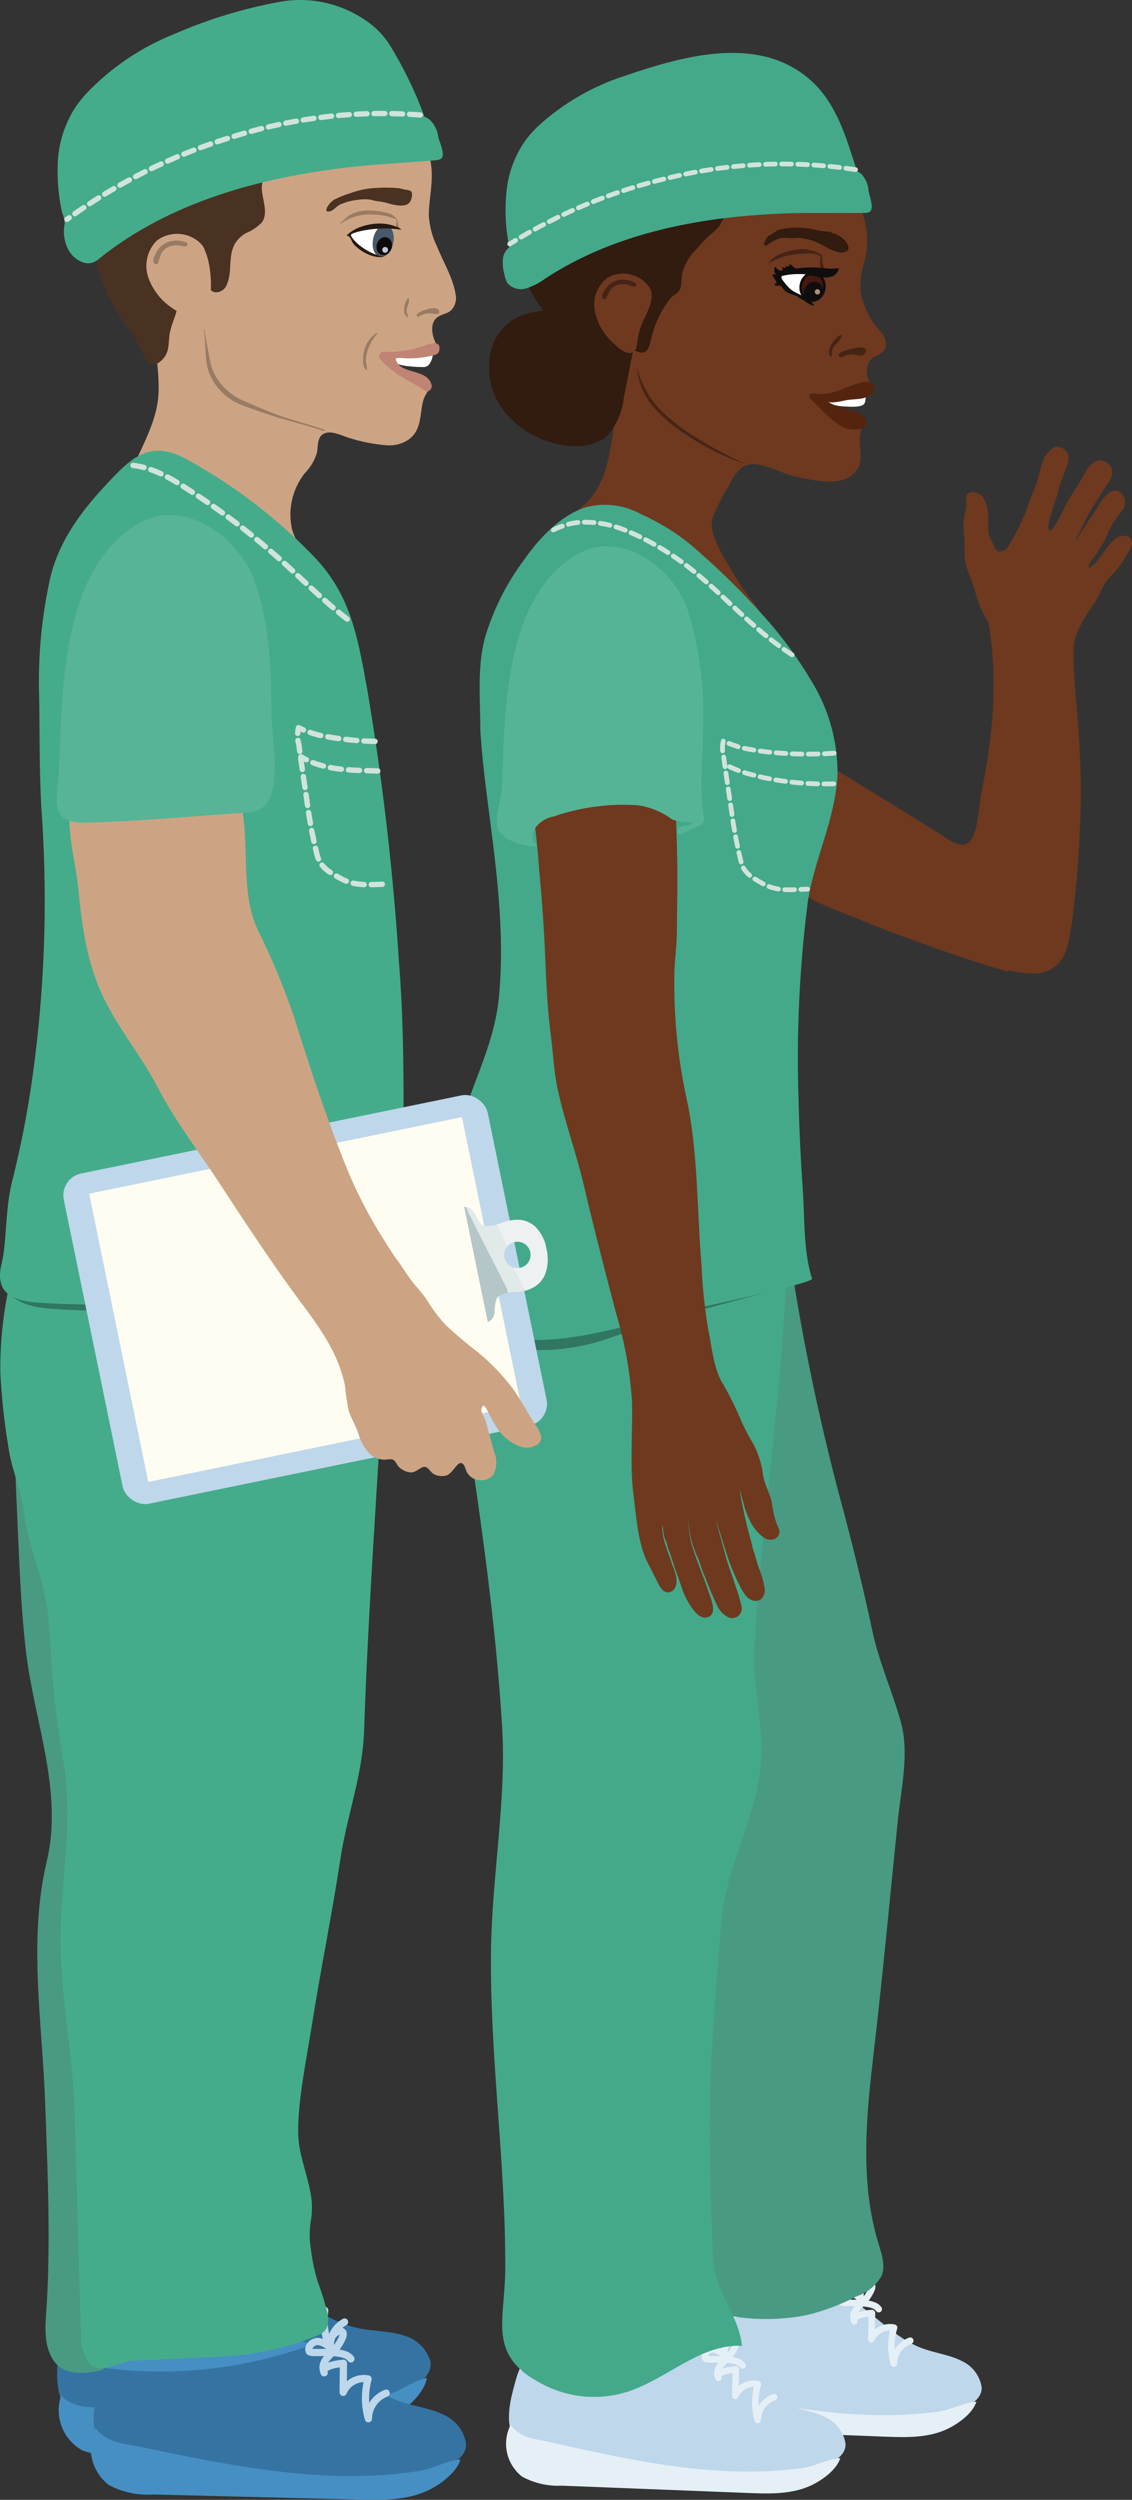 <?xml version="1.0" encoding="UTF-8"?><svg xmlns="http://www.w3.org/2000/svg" viewBox="0 0 128.65 283.94"><rect x="0" y="0" width="128.65" height="283.94" fill="#333333" stroke="none"/><g id="a"/><g id="b"><g id="c"><g id="d"><path id="e" d="M114.62,110.19c.73,.21,1.52,.31,2.22,.36,.7,.05,1.54,.02,2.08-.21,1.47-.62,2.14-1.7,2.46-3.11,.43-1.91,.63-3.78,.82-5.67,.37-3.72,.59-7.41,.63-11.15,.03-3.14-.16-6.26-.41-9.4-.21-2.64-.51-5.22-.37-7.84,0-.13,.04-.24,.06-.36s.05-.22,.09-.33,.06-.21,.1-.32,.08-.22,.12-.32c.04-.11,.09-.21,.13-.31,.05-.1,.09-.2,.14-.3s.1-.19,.15-.29c.06-.1,.11-.2,.17-.3,.06-.1,.12-.21,.18-.32,.06-.1,.13-.22,.19-.32,.06-.1,.14-.22,.2-.32,.06-.1,.14-.22,.19-.3,.05-.07,.06-.09,.09-.14s.06-.08,.09-.12,.06-.08,.09-.12c.03-.04,.06-.08,.08-.12,.03-.04,.05-.08,.08-.12s.05-.08,.08-.12c.03-.04,.05-.08,.08-.12,.03-.04,.05-.08,.08-.12l.08-.13s.05-.08,.08-.13,.05-.08,.07-.13c.02-.04,.05-.09,.07-.13s.05-.09,.07-.13,.05-.08,.07-.13c.02-.04,.05-.09,.07-.13s.05-.09,.07-.13,.04-.09,.06-.14c.02-.05,.04-.09,.06-.14,.02-.05,.04-.09,.06-.14,.02-.05,.05-.09,.07-.14s.05-.09,.07-.13c.02-.04,.05-.09,.07-.13,.02-.04,.05-.09,.08-.13,.03-.04,.05-.09,.08-.13,.03-.04,.06-.08,.08-.12,.03-.04,.06-.08,.09-.12,.03-.04,.06-.08,.09-.12,.03-.04,.06-.08,.1-.12,.03-.04,.06-.08,.1-.12,.03-.04,.06-.07,.1-.11s.07-.07,.1-.11c.04-.04,.08-.08,.12-.12,.04-.04,.09-.09,.13-.14,.04-.05,.09-.1,.14-.15,.05-.05,.1-.11,.14-.16,.05-.05,.09-.1,.13-.16,.04-.05,.09-.11,.13-.16,.04-.05,.09-.11,.13-.17,.04-.06,.09-.11,.13-.17,.04-.06,.08-.11,.12-.17,.04-.06,.08-.12,.12-.18,.04-.06,.08-.12,.12-.18,.04-.06,.08-.12,.12-.18s.07-.12,.11-.18c.04-.06,.07-.12,.11-.18,.04-.06,.08-.13,.11-.19,.04-.06,.08-.13,.11-.19,.03-.06,.06-.11,.09-.16,.02-.05,.04-.08,.06-.12,.02-.04,.03-.06,.05-.09,.02-.03,.03-.05,.05-.08,.02-.03,.03-.06,.04-.09s.03-.06,.04-.09l.04-.09s.02-.06,.03-.09c0-.03,.01-.07,.02-.1,0-.03,0-.06,.01-.1s0-.06,0-.09c0-.03,0-.06,0-.1,0-.03-.01-.07-.03-.11-.01-.03-.02-.07-.04-.1-.01-.03-.02-.06-.05-.09-.02-.03-.03-.06-.07-.1-.03-.04-.05-.08-.1-.12-.05-.04-.07-.12-.16-.14-.89-.26-1.41,.18-1.97,.79s-1.05,1.41-1.55,2.05c-.12,.16-.32,.35-.42,.42-.1,.08-.44,.41-.51,.22s.22-.59,.41-.84c.39-.5,.93-1.36,1.24-1.89,.38-.66,.62-1.39,.99-2.06,.35-.63,.85-1.15,1.26-1.74,.02-.03,.04-.06,.05-.08,.02-.03,.03-.05,.04-.07,.01-.02,.02-.04,.03-.06,0-.02,.02-.04,.03-.06,0-.02,.01-.05,.02-.07,0-.02,.01-.05,.02-.07,0-.02,.01-.05,.02-.07,0-.02,0-.05,.01-.07,0-.03,0-.05,0-.08,0-.03,0-.05,0-.08,0-.03,0-.05,0-.07,0-.03,0-.05,0-.08,0-.03,0-.06-.01-.09s0-.06-.01-.08c0-.03,0-.04-.01-.07,0-.03,0-.05-.02-.09s-.02-.08-.05-.14-.06-.14-.11-.21c-.05-.07-.11-.17-.17-.24s-.13-.16-.21-.21-.16-.1-.25-.13c-.08-.03-.16-.04-.24-.04-.08,0-.15,0-.22,.02-.07,.02-.13,.04-.2,.07-.07,.03-.13,.07-.2,.11-.07,.04-.13,.09-.2,.15s-.13,.12-.19,.17-.13,.12-.19,.18c-.06,.06-.12,.12-.17,.18s-.1,.13-.15,.19-.1,.13-.14,.2c-.04,.06-.08,.13-.12,.19-.04,.06-.07,.12-.1,.17-.03,.05-.05,.09-.08,.13-.02,.04-.04,.07-.06,.11-.02,.04-.04,.06-.06,.1s-.04,.07-.06,.11-.05,.08-.07,.11-.04,.07-.07,.1c-.02,.03-.04,.07-.06,.1-.02,.03-.04,.07-.06,.1-.02,.03-.04,.07-.06,.1-.02,.03-.04,.07-.07,.1-.02,.03-.05,.06-.07,.1s-.04,.07-.07,.1-.05,.07-.07,.1c-.02,.03-.05,.07-.07,.1-.02,.03-.05,.07-.07,.1-.02,.03-.04,.06-.06,.08-.02,.02-.03,.04-.05,.06s-.02,.03-.03,.05c-.01,.02-.02,.03-.03,.04s-.02,.03-.03,.05-.02,.03-.03,.05l-.03,.05-.03,.05-.03,.05s-.02,.03-.03,.05-.02,.03-.03,.05c-.01,.02-.02,.03-.03,.05-.01,.02-.02,.03-.04,.05-.01,.02-.02,.03-.03,.05s-.02,.03-.03,.05c-.01,.02-.02,.03-.03,.05-.01,.02-.03,.04-.04,.06-.02,.03-.04,.05-.06,.09-.02,.03-.05,.07-.07,.1-.02,.03-.05,.07-.07,.11-.02,.03-.04,.07-.06,.1-.02,.03-.03,.05-.05,.08-.02,.03-.03,.05-.05,.07-.02,.02-.03,.04-.05,.07-.02,.02-.03,.04-.04,.07-.02,.02-.03,.05-.05,.07-.02,.02-.03,.05-.05,.07-.02,.02-.03,.04-.05,.07l-.05,.07s-.03,.04-.04,.07c-.01,.02-.03,.05-.05,.07-.01,.02-.03,.04-.04,.07-.01,.02-.03,.04-.04,.06l-.04,.07s-.03,.05-.05,.07c-.02,.02-.03,.04-.05,.07s-.03,.04-.04,.07c-.02,.03-.06,.13-.09,.15s0-.03,0-.04c0,0,0-.04,0-.05,0-.01,0-.03,.01-.05l.02-.04s.01-.03,.02-.05c0-.02,.01-.03,.02-.04,.38-.68,.74-1.38,1.06-2.09,.53-1.15,1.3-2.2,1.97-3.27,.04-.06,.07-.12,.11-.18,.04-.06,.07-.12,.11-.17,.03-.06,.07-.12,.1-.17,.03-.05,.07-.11,.1-.15s.06-.09,.09-.13c.03-.04,.05-.08,.08-.12s.05-.07,.08-.11c.03-.04,.05-.08,.08-.12,.02-.04,.05-.09,.08-.13,.03-.04,.05-.09,.07-.13s.04-.09,.06-.14c.02-.05,.04-.09,.06-.14,.02-.05,.03-.1,.04-.15,.01-.05,.02-.1,.02-.15s0-.1,0-.15c0-.05,0-.1,0-.15-.07-.63-.56-1.15-1.21-1.25-.8-.12-1.52,.73-1.82,1.32-.39,.76-.85,1.48-1.32,2.19-.58,.87-1.08,1.84-1.53,2.79-.22,.47-.54,.89-.8,1.35-.07,.12-.14,.24-.28,.28-.64,.15-.07-1.48-.01-1.71,.19-.71,.42-1.41,.66-2.1,.02-.05,.03-.1,.05-.15,.02-.05,.03-.1,.05-.15s.03-.09,.04-.14c.01-.04,.02-.09,.03-.13,0-.04,.02-.08,.03-.12,.01-.04,.02-.08,.03-.12s.02-.08,.03-.12,.02-.08,.03-.12c.23-.85,.62-1.64,.9-2.46,.03-.07,.05-.15,.07-.23,.02-.08,.04-.15,.06-.23,.02-.08,.03-.15,.03-.22,0-.07,0-.15,0-.22,0-.08-.01-.15-.03-.22-.02-.08-.03-.15-.06-.23-.03-.08-.07-.15-.12-.22-.05-.07-.12-.14-.18-.2-.06-.06-.14-.12-.21-.16-.06-.05-.13-.09-.19-.11-.06-.03-.1-.04-.15-.06-.05-.02-.07-.02-.11-.03-.04-.01-.07-.01-.1-.02-.04,0-.08,0-.11,0s-.08,0-.11,0c-.04,0-.07,0-.1,.02-.03,0-.06,.02-.09,.03s-.06,.03-.1,.04c-.03,.01-.06,.03-.09,.04-.03,.01-.06,.03-.08,.05-.03,.02-.05,.04-.08,.06-.03,.02-.06,.05-.08,.07-.03,.02-.05,.04-.08,.06-.02,.02-.04,.03-.07,.06s-.04,.04-.07,.07c-.03,.03-.06,.07-.1,.11-.04,.05-.09,.11-.13,.17-.04,.06-.1,.14-.15,.21s-.1,.16-.14,.24c-.04,.08-.08,.16-.12,.24s-.07,.16-.1,.25-.06,.17-.09,.26c-.03,.09-.06,.18-.09,.27s-.05,.18-.08,.27-.05,.18-.07,.27c-.02,.09-.04,.18-.07,.27-.02,.09-.05,.18-.07,.27-.02,.09-.05,.18-.07,.27-.02,.09-.05,.18-.07,.26s-.04,.17-.07,.26-.05,.17-.08,.26c-.03,.09-.06,.18-.11,.28-.04,.1-.09,.2-.14,.3-.47,1-.73,2.09-1.18,3.09s-.96,2.01-1.52,2.97c-.13,.22-.26,.44-.46,.6-.2,.16-.49,.28-.76,.28-.29,0-.37-.19-.5-.45l-.53-1.1c-.21-.43-.21-.74-.23-1.17,0-.09,0-.18,0-.26,0-.09,0-.17,0-.25,0-.08,0-.16,0-.23,0-.07,0-.15,0-.21s0-.12,0-.18c0-.06,0-.1,0-.15s0-.09,0-.14c0-.05,0-.1,0-.16s0-.11-.01-.16c0-.05-.01-.1-.02-.15,0-.05-.01-.1-.02-.15,0-.05-.02-.1-.03-.16-.01-.05-.03-.11-.04-.16-.01-.05-.03-.1-.04-.16-.02-.05-.03-.1-.05-.15-.02-.05-.04-.1-.06-.15-.02-.05-.04-.1-.06-.15s-.05-.11-.07-.16c-.02-.05-.05-.1-.08-.15-.03-.05-.05-.09-.08-.13-.03-.04-.05-.07-.08-.11-.03-.03-.06-.06-.09-.09-.03-.03-.06-.05-.09-.08-.03-.03-.06-.05-.1-.07-.03-.02-.07-.05-.1-.07-.03-.02-.07-.04-.1-.05s-.07-.03-.1-.05-.07-.03-.11-.04c-.04-.01-.07-.02-.11-.03-.04,0-.07-.02-.11-.02s-.07,0-.11,0c-.04,0-.07,0-.11,0s-.07,0-.11,0-.07,0-.1,.02c-.03,0-.07,.02-.1,.03s-.07,.03-.1,.04c-.03,.02-.06,.04-.09,.06s-.06,.05-.08,.08-.05,.06-.06,.1c-.02,.03-.03,.07-.05,.11s-.02,.08-.03,.11c0,.04-.01,.08-.02,.12,0,.04,0,.08,0,.12,0,.04,0,.08,0,.12,0,.04,0,.08,0,.13s0,.09,.01,.13c0,.04,0,.09,.01,.13,0,.04,0,.09,0,.13s0,.08,0,.13,0,.08,0,.12c0,.04,0,.08,0,.12,0,.05-.01,.09-.03,.14s-.03,.11-.04,.16c-.01,.06-.03,.12-.05,.18-.02,.06-.03,.12-.05,.19-.01,.06-.03,.12-.04,.18-.01,.06-.02,.12-.03,.18-.01,.06-.02,.13-.03,.19,0,.06-.02,.13-.02,.19s-.01,.13-.02,.19c0,.06,0,.13,0,.19s0,.13,0,.2,0,.13,0,.2c0,.07,0,.13,0,.19,0,.07,0,.13,0,.2,0,.07,.01,.14,.02,.2s.01,.14,.02,.2c0,.06,.01,.13,.02,.18,0,.06,.01,.11,.02,.16,0,.05,0,.1,.01,.15s0,.1,.01,.14c0,.05,0,.1,.01,.15,0,.05,0,.1,.01,.15s0,.1,0,.15c0,.05,0,.1,0,.15,0,.05,0,.1,0,.15,0,.05,0,.1,0,.15,0,.05,0,.1,0,.14,0,.05,0,.1,0,.15,0,.05,0,.1,0,.15s0,.1,0,.15c0,.05,0,.09,0,.14,0,.05,0,.09,0,.15,0,.06,0,.11,0,.18s.01,.14,.02,.22c0,.07,.02,.16,.04,.24,.02,.08,.03,.17,.05,.25,.02,.08,.04,.16,.06,.24,.02,.08,.04,.15,.07,.23,.02,.08,.05,.15,.08,.23s.05,.15,.08,.23c.03,.08,.06,.15,.09,.23,.03,.08,.06,.15,.09,.23s.06,.15,.09,.23,.06,.15,.09,.23c.03,.08,.06,.15,.09,.23s.06,.15,.09,.23c.03,.08,.06,.16,.08,.24s.05,.16,.08,.24c.02,.08,.04,.15,.06,.23,.02,.07,.04,.14,.05,.21,.02,.07,.03,.13,.05,.19,.02,.06,.03,.12,.05,.19,.02,.06,.04,.13,.06,.19,.02,.06,.04,.13,.06,.19,.02,.06,.04,.13,.06,.19,.02,.06,.04,.13,.07,.19,.02,.06,.05,.13,.07,.19,.02,.06,.05,.13,.08,.19,.03,.06,.05,.13,.08,.19s.05,.12,.08,.19c.03,.06,.06,.12,.09,.19,.03,.06,.06,.12,.09,.18,.03,.06,.06,.12,.09,.19,.03,.06,.06,.12,.1,.18,.03,.06,.07,.12,.1,.18,.03,.06,.07,.12,.1,.18,.03,.06,.07,.12,.1,.18,.03,.06,.07,.12,.09,.18s.08,.12,.09,.18c1.13,6.7,.48,12.89-.8,19.31-.34,1.7-.3,3.5-.99,4.98-.9,1.94-2.84,.22-4.05-.53-5.09-3.16-9.98-6.17-15.04-9.24-.97-.59-1.95-1.16-3.05-1.45-1.1-.29-2.28-.31-3.19,.28-.91,.59-1.39,1.5-1.45,2.54-.22,3.53-.34,6.57,1.6,9.9,1.29,2.22,3.41,3.58,5.71,4.95s4.9,2.22,7.46,3.29,5.59,2.13,8.23,3.07c2.65,.94,5.2,1.77,7.85,2.53Z" fill="#6e391f"/></g><path id="f" d="M95.78,54.51c-1.78,.51-4.27-.14-5.71-.47-1.69-.39-4.29-2.16-5.89-.83-.58,.56-1.04,1.24-1.35,1.99-.75,1.16-1.37,2.39-1.86,3.68-.37,1.46,.66,3.27,1.35,4.51,.61,1.1,1.26,2.18,1.95,3.23,.7,1.06,1.57,1.97,2.2,3.06,.35,.61,2.17,2.9,.96,3.43-.49,.29-1.05,.41-1.61,.35-.84-.33-1.63-.76-2.37-1.27-1.75-.85-3.53-1.65-5.32-2.42-3.08-1.33-6.19-2.63-9.32-3.84-.95-.26-1.86-.62-2.72-1.08-1.5-1-2.65-2.23-4.33-2.95-.11-.75,.51-1.39,1.1-1.86,1.2-.96,2.53-1.77,3.65-2.81,2.03-1.88,2.57-4.54,3.03-7.16,.87-5.02-1.1-12.33-4.06-16.48-1.99-2.79-4.63-5.3-5.99-8.49-1.04-2.44-.31-3.92,.64-6.27,.95-2.37,2.17-4.77,4.25-6.26,2.21-1.58,5.06-1.91,7.77-2.03,3.3-.23,6.62,0,9.86,.66,7.15,1.63,18.39,9.69,16.29,18.3-.39,1.16-.56,2.37-.51,3.59,.22,1.22,.68,2.38,1.35,3.41,.54,.86,1.69,1.64,1.52,2.76-.17,1.1-1.12,.99-1.73,1.6-.47,.67-.55,1.54-.22,2.29,.23,.9,.5,1.48-.63,1.52-1.18,.08-2.36,.28-3.51,.58-.33,.08-.73,.24-.76,.58s.32,.56,.63,.69c.75,.34,1.52,.63,2.31,.87,.41,.12,1.41-.1,1.42,.61-.02,.2-.09,.4-.2,.57-.53,1.14-.08,2.46-.17,3.66-.15,1.1-.94,2-2.02,2.28Z" fill="#6e391f"/><path id="g" d="M72.38,41.69c.12,1.68,.79,3.28,1.9,4.55,1.11,1.26,2.4,2.34,3.83,3.21,2.09,1.41,4.37,2.52,6.76,3.31-2.1-.92-4.12-2.01-6.05-3.25-1.47-.89-2.81-1.97-4.01-3.2-1.18-1.32-2.01-2.9-2.43-4.62Z" fill="#462415"/><path id="h" d="M98.16,39.85c-.06,.18-.24,.3-.43,.29-.19-.01-.37-.05-.55-.11-.55-.08-1.11,.02-1.59,.3,.24-.3,2.65-.85,2.57-.48Z" fill="#462415" stroke="#462415" stroke-linecap="round" stroke-linejoin="round" stroke-width=".53"/><path id="i" d="M94.22,39.74c-.06,.23-.01,.48,.12,.68,.03,.05,.06,.11,.13,.06,.06-.05,.08-.13,.07-.2-.06-.5,.16-1,.58-1.29,.18-.19,.34-.41,.47-.65,.06-.08,.09-.18,.06-.28-.04-.09-.11-.03-.18,0-.6,.38-1.04,.98-1.24,1.66Z" fill="#462415"/><path id="j" d="M77.53,31.05c.23-.89,.67-1.71,1.28-2.4,.54-.51,.99-1.11,1.5-1.64,.52-.41,1.01-.85,1.46-1.34,.17-.36,.36-.7,.58-1.03,.19-.22,.43-.3,.58-.55,.22-.36,.15-.61,.55-.86,.26-.14,.54-.24,.82-.3,.42-.12,3.96-1.45,2.83-2.09-4.31-2.46-9.43-.69-13.94,0-3.13,.33-6.19,1.1-9.11,2.28-1.76,.81-3.33,1.97-4.63,3.41-1.25,1.37-.71,2.7-.08,4.34,.98,2.77,2.69,5.24,4.94,7.14,1.05,.92,2.41,1.39,3.8,1.31,.85-.1,1.71-.91,2.55-.84,1.25,.1,.69,1.03,1.74,1.45,1.25,.49,1.37-.59,1.6-1.44,.38-1.67,1.12-3.23,2.17-4.58,.4-.48,.8-.45,1.1-1.06,.26-.52,.11-1.23,.26-1.78Z" fill="#321b0f"/><path id="k" d="M98.71,21.7c-.03-.72-.32-1.41-.82-1.93-.16-.15-.35-.27-.55-.36-.02-.14-.05-.28-.09-.42-1.07-3.36-2.16-7.01-4.75-9.53-5.85-5.66-14.66-3.18-21.45-.86-3.63,1.16-6.97,3.08-9.8,5.64-.49,.46-.95,.95-1.36,1.47-1.34,1.8-2.15,3.94-2.34,6.18-.2,2.06-.09,4.14,.33,6.17-.1,.1-.19,.2-.28,.31-.22,.26-.37,.57-.43,.9-.08,.64-.02,1.29,.16,1.91,.05,.35,.17,.69,.35,.99,.53,.6,1.38,.83,2.15,.58,.77-.25,1.49-.63,2.14-1.11,8.17-5.36,18.23-7.13,27.92-7.42,1.61-.05,5.76-.02,6.12-.02l2.2-.02c.2,.01,.41-.02,.59-.1,.63-.32-.03-1.89-.09-2.39Z" fill="#43a98a"/><path id="l" d="M97.23,19.27c-1.64-.26-3.46-.45-5.12-.55-1.76-.1-3.53-.12-5.29-.05-3.56,.15-7.1,.64-10.56,1.47-6.49,1.49-12.68,4.04-18.33,7.57" fill="none" stroke="#d1e3da" stroke-dasharray="0 0 1.11 .72" stroke-linecap="round" stroke-linejoin="round" stroke-width=".54"/><path id="m" d="M60.55,35.48c-2.42,.38-4.34,2.23-4.82,4.63-.49,2.38,.13,4.85,1.67,6.73,1.55,1.85,3.68,3.12,6.04,3.61,1.97,.45,4.27,.33,5.7-1.09,1-1.22,1.61-2.7,1.77-4.27l.99-5.02c.08-.29,.1-.58,.06-.88-.16-.5-.49-.94-.92-1.23-1.29-1.09-2.85-3.15-4.64-3.04-1.96,.02-3.92,.21-5.86,.56Z" fill="#321b0f"/><path id="n" d="M72.41,39.02c0,.18-.05,.36-.12,.53-.6,1.29-2.04-.03-2.71-.69-1.04-.96-1.74-2.24-2-3.63-.24-1.42,.34-2.85,1.5-3.71,1.69-.93,3.81-.37,4.82,1.28,.47,.97-.17,2.28-.56,3.17-.51,.95-.83,1.99-.93,3.06Z" fill="#6e391f"/><path id="o" d="M71.4,31.87c.18,.04,.83,.24,.87,.41,.02,.1-.02,.2-.12,.24-.15,.07-.51-.11-.65-.17-.44-.16-.93-.16-1.38,0-.78,.28-.93,.81-1.25,1.47-.05,.11-.18,.16-.28,.11-.43-.26,.2-1.06,.4-1.3,.36-.42,.86-.71,1.41-.8,.33-.05,.67-.04,1,.03Z" fill="#462415" stroke="#462415" stroke-miterlimit="10" stroke-width=".07"/><path id="p" d="M97.23,44.42c.3-.06,.85-.22,1.13-.02,.38,.28,.03,.57,0,.93,0,.17-.04,.34-.11,.49-.27,.47-1.55,.38-2.01,.36-.67-.02-1.33-.12-1.97-.31-.77-.24-.92-.63,.03-.83l2.93-.63Z" fill="#fff"/><path id="q" d="M98.24,43.38c.74-.05,1.61,.48,.91,1.27s-1.93,.64-2.89,.79c-.47,.07-1.85,.48-2.26,.12,.41,.28,.86,.49,1.35,.62,.97,.39,2.61,.48,3.03,1.46,.55,1.27-1.57,1.29-2.27,.99-1.59-.68-2.48-1.88-3.65-3-.17-.16-.65-.49-.49-.78s1.01-.08,1.28-.09c.73-.03,1.45-.17,2.15-.41,.86-.37,1.75-.69,2.65-.96,.06-.01,.12-.02,.18-.02Z" fill="#55240e"/><path id="r" d="M89.11,30.87c.86-.09,1.72-.06,2.57,.09,.5-.01,.95,.27,1.17,.71,.18,.51-.21,1.11-.4,1.56-.5,1.17-1.9,.6-2.77-.03-.51-.38-1.65-2.04-.58-2.33Z" fill="#fff"/><ellipse id="s" cx="92.34" cy="32.59" rx="1.56" ry="1.34" transform="translate(45.74 118.71) rotate(-81.02)" fill="#451810" stroke="#100d0e" stroke-miterlimit="10" stroke-width=".3"/><ellipse id="t" cx="92.43" cy="33.11" rx="1.17" ry="1.01" transform="translate(9.93 86.34) rotate(-52.53)" fill="#100d0e"/><circle id="u" cx="92.9" cy="33.15" r=".3" fill="#af8f76"/><path id="v" d="M89.68,32.98c-.37-.38-.66-.83-.86-1.31-.19-.55,.27-.77,.69-.82s.95-.13,1.39-.23c-.27-.03-.52-.14-.74-.31-.14-.14-.3-.33-.44-.26s.03,.17-.05,.22-.25-.03-.33-.09c0,.46-.38,.16-.51,.14-.04,0,.09,.11,.1,.18,.07,.51-.54,.14-.64,0s-.23-.29-.29,0c-.03,.26,.04,.52,.19,.73-.04-.08-.43-.08-.42,0s.3,.49,.38,.64,.22,.37-.07,.33c-.03,0-.04,.15,0,.18,.11,.14,.24,.07,.4,.06,.45,0,.89,.2,1.2,.53Z" fill="#100d0e"/><path id="w" d="M93.46,29c-.2-.15-.42-.27-.65-.36-.81-.34-1.7-.43-2.56-.25-.57,.09-1.13,.26-1.66,.49-.53,.24-.99,.61-1.33,1.08,.42-.25,.86-.46,1.32-.63,.47-.2,.97-.33,1.48-.39,.52-.09,1.04-.13,1.56-.13,.5-.06,1.02,0,1.49,.19,.16,.09,.16,.12,.13,.28-.05,.29-.06,.58-.03,.87,0,.14,.03,.28,.07,.41,.05,.13,.26,.37,.43,.26s-.02-.34-.07-.45c-.18-.43-.25-.89-.19-1.35Z" fill="#462415"/><path id="x" d="M94.64,31.37c-.4,.14-.82,.18-1.24,.12-.76-.05-1.55-.34-2.33-.36-.45-.01-.91,0-1.36,.06-.23,.03-.46,.07-.69,.12-.19,.04-.27,.1-.19,.31,.04,.11,.1,.2,.18,.29,.25,.34,.53,.66,.84,.95,.32,.23,.66,.43,1.02,.58,.34,.19,.71,.35,1.04,.57,.26,.2,.48,.45,.64,.73-.4-.09-.78-.28-1.09-.56-.55-.33-1.12-.62-1.72-.84-.18-.07-.35-.17-.5-.28-.23-.23-.42-.49-.57-.78-.19-.3-.31-.65-.33-1-.01-.32,.1-.34,.39-.41s.56-.14,.84-.2c1.13-.25,2.28-.35,3.44-.27,.46,.04,.93,.11,1.39,.12,.31,0,.62-.04,.93-.04-.07,.39-.32,.72-.68,.89Z" fill="#100d0e"/><path id="y" d="M109.52,268.28c-1.47-.82-3.21-.98-4.78-1.58-4.19-1.58-6.97-6.12-11.38-6.88-4.27-.73-8.65,2.39-12.8,1.16-1.18-.35-2.34-1.05-3.55-.82-1.76,.33-2.55,2.37-3.02,4.1-.51,1.9-1.11,4.24-.22,6.12,.78,1.65,3.18,1.69,4.8,2.11,4.57,1.17,9.24,1.94,13.95,2.32,2.6,.21,5.31,.46,7.89,.51,1.95,.04,11.41-.92,11.15-4.19-.19-1.22-.95-2.27-2.03-2.85Z" fill="#bed7ea"/><path id="a`" d="M107.47,275.98c-2.16,.95-4.62,.87-6.98,.78l-21.17-.83c-1.57,.08-3.14-.28-4.52-1.04-1.78-1.4-2.33-3.86-1.3-5.88,1.18,1.56,2.74,1.57,4.64,2,9.38,2.11,19,4.23,28.52,2.9,1.45-.2,2.91-1.03,4.31-1.12-.44,1.38-2.19,2.61-3.49,3.18Z" fill="#e5eff6"/><path id="aa" d="M74.54,262.86c.34-1.23,1.29-2.2,2.51-2.56,1.21-.23,2.37,.47,3.55,.82,4.15,1.24,8.53-1.89,12.79-1.16,.85,.15,1.67,.43,2.43,.83-6.83,2.37-14.13,3.08-21.29,2.06Z" fill="#e5eff6"/><path id="ab" d="M103.45,265.86c-1.1,.4-1.84,1.44-1.87,2.61-.37-1.34-.36-2.76,.03-4.09-1.07-.22-2.14,.34-2.58,1.33l.07-2.99c-.27,.01-2.3,.18-2,.95-.48-1.23,.77-1.79,1.37-2.64,.22-.31,1.22-1.69,.21-1.62-.68,.22-1.05,.96-.83,1.64,.03,.09,.07,.18,.12,.26-.35-.44-.84-.75-1.39-.87-.56-.06-1.18,.49-.97,1.01,.14,.35,3.56-.28,4.26,.83" fill="none" stroke="#e5eff6" stroke-linecap="round" stroke-linejoin="round" stroke-width=".74"/><path id="ac" d="M87.05,127.57c3.23,4.97,2.03,10.28,2.81,15.78,1.49,9.66,3.52,19.23,6.11,28.66,1.14,4.36,2.22,8.73,3.15,13.14,.78,3.66,2.28,6.93,3.26,10.44,1,3.57,0,7.7-.36,11.34-.88,8.61-1.68,17.23-2.68,25.82-.85,7.28-1.69,14.92,.5,22.09,.36,1.19,.82,2.48,.36,3.64-.62,1.1-1.62,1.93-2.82,2.33-1.8,.94-3.7,1.66-5.67,2.14-6.48,1.33-18.1,.12-16.61-9.14,.6-3.72,1.78-6.24,1.88-10.18,.13-5.08-.25-10.16-.6-15.23-.31-4.31-1.25-9.02-1.46-13.09-.36-7.15,1.74-12.13-1.14-19.06-2.33-5.6-6.57-10.17-9.59-15.32-2.98-5.08-5.85-9.05-6.95-15.01-1.04-5.64-.95-11.43-.85-17.13,.1-5.64,.23-11.44,2.32-16.68,2.98-7.45,8.7-9.99,16.1-11.06,6.05-.87,9.32,2.02,12.25,6.53Z" fill="#499a83"/><path id="ad" d="M94.05,274.68c-1.47-.82-3.21-.98-4.78-1.58-4.18-1.58-6.97-6.12-11.38-6.87-4.27-.73-8.65,2.39-12.8,1.16-1.18-.35-2.34-1.05-3.55-.82-1.76,.33-2.55,2.37-3.02,4.1-.52,1.9-1.11,4.24-.22,6.12,.78,1.65,3.18,1.69,4.8,2.11,4.57,1.17,9.24,1.94,13.95,2.32,2.6,.21,5.31,.46,7.89,.51,1.95,.04,11.41-.92,11.15-4.19-.19-1.22-.95-2.27-2.03-2.85Z" fill="#bed7ea"/><path id="ae" d="M92,282.38c-2.16,.95-4.62,.87-6.98,.78l-21.17-.83c-1.57,.08-3.14-.28-4.52-1.03-1.78-1.4-2.33-3.86-1.3-5.88,1.18,1.56,2.74,1.57,4.64,2,9.38,2.11,19,4.23,28.52,2.9,1.45-.2,2.91-1.03,4.31-1.12-.44,1.39-2.2,2.61-3.49,3.18Z" fill="#e5eff6"/><path id="af" d="M59.07,269.26c.34-1.23,1.29-2.2,2.51-2.56,1.21-.23,2.37,.47,3.55,.82,4.15,1.24,8.53-1.89,12.79-1.16,.85,.15,1.67,.43,2.43,.83-6.83,2.37-14.13,3.08-21.29,2.06Z" fill="#e5eff6"/><path id="ag" d="M87.98,272.27c-1.1,.4-1.84,1.44-1.87,2.61-.37-1.34-.36-2.76,.03-4.09-1.07-.22-2.14,.34-2.58,1.33l.07-2.99c-.27,.01-2.3,.18-1.99,.95-.48-1.23,.77-1.79,1.37-2.64,.22-.31,1.22-1.69,.21-1.62-.68,.22-1.05,.96-.83,1.64,.03,.09,.07,.18,.12,.26-.35-.44-.84-.75-1.39-.87-.56-.06-1.18,.49-.97,1.01,.14,.35,3.56-.29,4.26,.83" fill="none" stroke="#e5eff6" stroke-linecap="round" stroke-linejoin="round" stroke-width=".74"/><path id="ah" d="M60.51,270.16c-4.93-3.13-3.12-6.86-3.09-12.41,.07-12.18-1.81-24.3-1.61-36.6,.14-8.29,1.76-16.84,1.25-25.11-.71-11.62-2.38-23.16-4.1-34.67-1.94-13.02-1.9-26.76,4.68-38.56,4.05-7.27,20.61-5.44,25.61-.32,7.45,7.64,6.33,21.46,5.57,31.1-.88,11.24-2.53,22.62-3.08,33.84-.22,4.42,1.21,8.74,.7,13.3-.71,6.29-3.97,11.39-4.48,17.66-.66,8.08-1.34,16.02-1.29,24.14,.03,4.56,.19,9.11,.35,13.66,.15,4.15,2.85,6.45,3.31,10.26-4.72-.26-8.51,3.76-13.01,5.21-3.03,.96-6.31,.74-9.19-.62-.56-.27-1.1-.57-1.63-.9Z" fill="#43a98a"/><path id="ai" d="M89.39,146.17c-6.72,1.84-13.41,3.47-20.02,5.77-3.59,1.3-7.45,1.71-11.24,1.18-1.82-.29-3.54-1.04-5-2.17-1.2-.84-2.11-2.03-2.62-3.4" fill="#307661"/><path id="aj" d="M72.73,58.34c.71,.31,1.4,.68,2.09,1.04,1.71,.94,3.29,2.08,4.72,3.4,2.55,2.23,4.95,4.62,7.21,7.14,2.08,2.31,3.93,4.82,5.51,7.5,1.94,3.17,2.96,6.81,2.92,10.53-.18,4.95-2.74,9.89-3.39,14.6-.95,7.48-1.29,15.02-1.03,22.56,.08,3.37,.25,6.74,.48,10.1,.22,3.25,.06,6.92,1.05,10.03,.15,.48-11.33,2.96-12.22,3.15-6.67,1.41-13.82,4.17-20.65,3.78-2.71-.15-8.06-1.39-8.96-4.46-.31-1.05,.14-2.17,.24-3.22,.14-1.51,.07-3.07,.11-4.59,.01-3.38,.34-6.75,.98-10.07,1.27-5.8,4.37-10.7,4.92-16.65,.73-7.84-.45-15.5-1.42-23.15-.3-2.35-.55-4.71-.7-7.07,0-3.5-.37-6.88,.47-10.34,.94-3.25,2.46-6.31,4.49-9.02,1.64-2.38,4.11-5.03,6.93-5.95,2.1-.59,4.34-.34,6.26,.69Z" fill="#43a98a"/><path id="ak" d="M94.8,85.55c-2.62,.18-5.25,.13-7.86-.17-.84-.11-1.67-.25-2.5-.41-.77-.2-1.52-.47-2.24-.81-.14,.61-.12,1.24,.05,1.84,.09,.72,.19,1.43,.3,2.15l.57,3.87c.25,1.92,.6,3.82,1.06,5.7,.07,.3,.18,.6,.31,.88,.35,.56,.85,1.02,1.44,1.32,.37,.24,.75,.45,1.14,.64,1.53,.71,3.07,.48,4.71,.43" fill="none" stroke="#d1e3da" stroke-dasharray="0 0 1.11 .72" stroke-linecap="round" stroke-linejoin="round" stroke-width=".54"/><path id="al" d="M94.75,89.03c-2.65,.08-5.31-.15-7.91-.69-.17-.04-.35-.09-.52-.13l-.49-.13c-1.18-.25-2.31-.66-3.37-1.23" fill="none" stroke="#d1e3da" stroke-dasharray="0 0 1.11 .72" stroke-linecap="round" stroke-linejoin="round" stroke-width=".54"/><path id="am" d="M90.02,74.38c-4-2.57-6.95-5.93-10.55-8.97-2.54-2.18-5.41-3.95-8.5-5.22-1.46-.59-3.03-.89-4.61-.88-.78,0-1.56,.14-2.3,.4-.44,.14-.86,.31-1.27,.53" fill="none" stroke="#d1e3da" stroke-dasharray="0 0 1.11 .72" stroke-linecap="round" stroke-linejoin="round" stroke-width=".54"/><path id="an" d="M94.17,26.35c-.23-.06-.46-.09-.7-.1-.39-.04-.78-.12-1.16-.24-.54-.08-1.08-.13-1.62-.15-.76-.02-1.52,.07-2.25,.28-.05,0-.1,.02-.14,.05-.3,.22-.61,.42-.94,.59-.31,.22-.38,.58-.54,.88-.03,.07,0,.16,.07,.19h0c.09,.05,.19,.09,.28,0,.4-.31,.83-.56,1.3-.74,.26-.09,.54-.12,.82-.1,.45,.05,.91,.06,1.37,0,.19-.02,.39,0,.57,.07,.53,.07,1.05,.21,1.54,.42,.42,.18,.82,.38,1.2,.62,.51,.28,1.05,.48,1.62,.59,.18-.02,.36-.06,.54-.12,.23-.09,.35-.34,.28-.58-.07-.28-.21-.53-.41-.73-.34-.37-.78-.63-1.27-.76-.2-.05-.33-.24-.56-.18Z" fill="#321b0f"/><path id="ao" d="M75.99,176.11c-.3-.83-.44-1.72-.42-2.6,.02-.24,.03-.55-.2-.66-.08,.78,.03,1.56,.31,2.29,.23,.68,.5,1.34,.71,2.03,.3,1,.69,1.95,1.01,2.93,.23,.76,.56,1.48,.98,2.15,.44,.68,1.26,1.88,2.23,1.36,.91-.49,.13-2.15-.1-2.86-.58-1.78-1.34-3.47-1.89-5.27-.29-1.11-.42-2.26-.38-3.41-.03,1.69,.34,3.37,1.08,4.89,.3,.73,.47,1.48,.82,2.18,.42,1.16,.9,2.29,1.44,3.39,.28,.52,.72,.95,1.26,1.2,.57,.2,1.2-.1,1.4-.68,.06-.17,.07-.35,.05-.52-.18-.84-.43-1.67-.73-2.48-.33-1.11-.79-2.17-1.08-3.28-.33-1.25-.69-2.49-1.03-3.73-.04-.14-.07-.28-.11-.41,.59,1.64,1.02,3.33,1.62,4.96,.36,.96,.78,1.9,1.26,2.81,.29,.54,.72,1.24,1.36,1.4,.84,.21,1.36-.46,1.34-1.23-.12-.89-.36-1.76-.72-2.58-.15-.48-.3-.96-.42-1.45-.16-.4-.28-.81-.35-1.23-.6-2.09-1.08-4.22-1.42-6.36,.13,.64,.36,1.25,.51,1.88,.15,.63,.38,1.23,.67,1.81,.35,.78,.88,1.45,1.56,1.97,.33,.24,.74,.33,1.14,.24,.4-.1,.69-.46,.7-.87-.02-.23-.1-.44-.22-.64-.34-.87-.55-1.78-.65-2.71-.25-1.07-.84-2.03-1-3.1-.15-1.22-.52-2.41-1.09-3.5-.57-.92-1.07-1.88-1.49-2.88-.63-1.49-1.36-2.93-2.19-4.32-.89-1.69-1.1-4.13-1.49-5.99-.39-2.34-.63-4.7-.73-7.07-.53-6.27-.37-12.87-1.7-18.99-1.02-4.68-1.48-9.46-1.39-14.25,.03-1.49,.26-2.96,.28-4.43l.06-4.98c.08-6.76-.65-13.59,.16-20.32,.7-4.7-.68-9.48-3.77-13.09-1.08-1.3-2.56-2.2-4.21-2.55-3.44-.36-6.7,1.59-8.03,4.78-1.84,4.49-2.85,10.08-1.76,14.89,.96,4.78,1.61,9.62,1.95,14.49,.3,3.18,.52,6.37,.65,9.57,.12,2.8,.24,5.71,.61,8.53,.28,2.1,.35,4.2,.8,6.31,.78,3.63,2.08,7.12,2.93,10.73,.72,3.04,1.46,6.06,2.24,9.08,.49,1.91,.99,3.81,1.49,5.71,.97,3.26,1.58,6.62,1.79,10.02,.08,3.51-.27,7.13,.17,10.56,.33,2.53,.49,5.6,1.7,7.85,.4,.74,.74,1.48,1.13,2.22,.11,.24,.26,.46,.43,.65,.18,.2,.43,.32,.69,.32,.3-.02,.58-.19,.73-.46,.15-.26,.22-.56,.22-.86-.06-.64-.24-1.27-.51-1.85-.45-1.52-1.2-2.84-1.12-4.48" fill="#6e391f"/><path id="ap" d="M76.29,93.01c-1.13-.83-2.45-1.36-3.84-1.55-3.21-.21-6.44,.22-9.48,1.26-.79,.14-1.51,.55-2.03,1.18-.46,.5-.56,1.23-.27,1.84,.18,0,.33,.14,.33,.32,0,.03,0,.05,0,.08-.57,0-1.13-.07-1.68-.22-1.11-.29-2.76-.95-2.83-2.23-.08-1.59,.51-3.12,.57-4.7,.11-3.24,.19-6.48,.56-9.7,.7-6.03,2.3-13.06,7.99-16.33,5.02-2.89,10.89,1.55,12.53,6.28,1.28,4.05,1.88,8.28,1.77,12.52,0,1.83-.08,3.66-.14,5.49-.12,1.79-.05,3.59,.19,5.36,.08,.27,.06,.55-.04,.81-.11,.18-.28,.31-.48,.36-.51,.21-1,.45-1.48,.72-.31,.14-1.06,.52-.96-.14,.09-.56,.99-.57,1.4-.68,.12-.02,.23-.06,.33-.11-.17-.24-1.05-.2-1.35-.25-.38-.04-.74-.14-1.09-.29Z" fill="#56b496"/><path id="aq" d="M46.3,50.02c-.69,.42-1.5,.62-2.31,.56-1.43-.11-2.84-.38-4.21-.81-.81-.22-2.05-.91-2.9-.55-.87,.37-.71,1.42-.86,2.21-.27,.89-.75,1.69-1.41,2.35-1.4,1.8-1.92,4.13-1.42,6.35,.47,1.63,1.69,2.92,2.67,4.31,.72,.94,1.19,2.04,1.37,3.21,.07,.74,.16,2.56-.81,2.8-.4,.04-.8-.06-1.13-.28-6.02-3.11-12.39-5.57-18.66-8.18-1.33-.55-1.53-1.92-1.52-3.2,0-1.23-.36-2.42-.31-3.65,.1-1.26,.46-2.48,1.03-3.61,1.02-2.2,2.11-4.49,2.19-6.97,.11-3.35-.76-6.88-1.22-10.19-.73-5.26-6.64-8.91-5.88-14.17,.96-6.89,5.55-12.74,12.02-15.3,3.14-1.26,6.02-.74,9.28,.02,2.83,.72,5.59,1.67,8.27,2.84,4.55,1.87,7.78,6.01,8.49,10.88,.3,2.02-.22,3.8-.25,5.77,.07,1.21,.37,2.4,.89,3.49,.69,1.71,1.89,3.71,2.16,5.54,.13,.59-.02,1.2-.39,1.67-.48,.56-1.05,.5-1.62,.88-.87,.57-.73,1.8-.4,2.64,.28,.7,.79,1.55-.37,1.54-1.04-.01-2.07,.05-3.1,.18-.24,.02-.47,.08-.69,.19-.22,.11-.35,.34-.34,.59,.07,.26,.26,.48,.5,.59,.66,.43,1.33,.82,2.03,1.18,.43,.22,1.13,.31,1.3,.84s-.38,1.06-.54,1.57c-.4,1.23-.24,2.63-.93,3.77-.23,.38-.55,.7-.93,.94Z" fill="#cca484"/><path id="ar" d="M49.72,35.34s.02,.09,.02,.14c-.22,.02-.45,0-.67-.06-.54-.05-1.09,.09-1.55,.38,.24-.32,1.99-.93,2.2-.46Z" fill="#997b63" stroke="#997b63" stroke-linecap="round" stroke-linejoin="round" stroke-width=".34"/><path id="as" d="M34.29,48.15c-.81-.23-1.63-.44-2.44-.68-.84-.25-4.02-1.31-4.72-1.65-1.58-.71-2.81-2.03-3.4-3.65-.48-1.55-.25-3.16-.56-4.73,.21,1.07,.41,2.22,.62,3.29,.14,.91,.48,1.78,1.02,2.54,.78,1.07,1.84,1.89,3.07,2.38,1.29,.55,2.56,1.13,3.89,1.59s2.7,.85,4.06,1.26c.2,.06,.4,.13,.6,.2,.1,.03,.19,.07,.29,.1,.06,.02,.27,.08,.13,.11-.15-.02-.29-.06-.43-.12-.2-.06-1.7-.53-2.13-.64Z" fill="#997b63" stroke="#997b63" stroke-linecap="round" stroke-linejoin="round" stroke-width=".07"/><path id="at" d="M45.96,35.54c.04,.18,.15,.34,.31,.44,.04,.02,.08,.05,.11,0,.03-.05,.02-.12-.02-.17-.2-.34-.2-.76,0-1.1,.07-.2,.11-.4,.12-.61,.02-.08,0-.16-.05-.22-.06-.05-.09,.02-.13,.07-.31,.47-.43,1.03-.35,1.59Z" fill="#997b63"/><path id="au" d="M31.94,17.41c.52-.37,1.11-.63,1.73-.79,1.82-.45,3.67-.76,5.54-.93,1.81-.12,3.52,.55,5.31,.57,.66,0,1.3,.09,1.96,.11,.65,.05,1.3-.18,1.77-.63,.37-.47,.13-.82-.07-1.31-.64-1.56-.92-3.48-1.78-4.9-.91-1.37-2.08-2.54-3.45-3.46-1.44-1.07-3.09-1.83-4.84-2.23-2.11-.5-4.27-.74-6.44-.71-3.86,.04-7.67,.91-11.16,2.55-1.6,.58-3.08,1.45-4.37,2.57-1.23,1.34-2.28,2.84-3.13,4.45-.69,1.22-1.26,2.51-1.7,3.85-.53,1.3-.94,2.64-1.24,4.01-.13,1.32-.12,2.65,.04,3.97,.18,3.26,.97,6.46,2.33,9.42,.84,1.5,1.8,2.94,2.87,4.3,.58,.89,1.33,4.11,2.91,2.81,1.2-.99,.83-2.1,1.11-3.39,.33-1.47,1.07-2.49,.9-4.11-.14-1.29-.87-2.2-.77-3.47,.13-1.58,1.35-4.18,3.15-2.59,1.22,1.08,1.42,3.95,1.35,5.45,.48,.51,1.42,.18,1.74-.45,.99-1.97-.27-4.3,2.01-5.87,.08-.05,.16-.1,.24-.15,.69-.28,1.32-.7,1.83-1.24,.75-1.09,.02-2.55-.03-3.87,.05-1.6,.87-3.07,2.2-3.95Z" fill="#4a3222"/><path id="av" d="M22.46,34.66c.02,.19,0,.39-.04,.57-.43,1.44-2.13,.28-2.93-.3-1.24-.84-2.17-2.06-2.66-3.48-.47-1.44-.09-3.03,.98-4.11,1.62-1.23,3.92-.98,5.23,.58,.64,.94,.18,2.4-.09,3.39-.38,1.07-.55,2.2-.49,3.34Z" fill="#cca484"/><path id="aw" d="M20.28,27.37c.19,.01,.9,.12,.97,.29,.04,.1,0,.21-.08,.27-.15,.09-.55-.04-.71-.07-.49-.1-1-.02-1.43,.21-.77,.41-.84,.99-1.08,1.73-.03,.12-.16,.19-.28,.16-.49-.21,.04-1.14,.21-1.42,.31-.5,.78-.87,1.34-1.05,.34-.1,.7-.15,1.06-.12Z" fill="#997b63" stroke="#997b63" stroke-miterlimit="10" stroke-width=".08"/><path id="ax" d="M42.06,21.4c.26-.03,.52-.05,.78-.06,.81-.05,1.61-.04,2.42,.03,.29,.03,.55,.14,.84,.18,.26,.03,.59,.07,.7,.3,.07,.37,0,.74-.2,1.06-.27,.49-1.01,.48-1.54,.4-.36-.05-.72-.13-1.06-.25-.38-.1-.76-.18-1.15-.21-.3-.04-.59-.15-.89-.19-.44-.04-.88-.03-1.31,.04-.7,.07-1.39,.26-2.04,.55-.44,.22-.76,.78-1.32,.78-.39,0-.12-.52,.06-.76,.16-.21,.35-.4,.57-.56,.6-.31,1.22-.57,1.87-.76,.74-.28,1.5-.46,2.28-.55Z" fill="#4a3222"/><path id="ay" d="M48.63,41.54c-.17,.11-.37,.17-.57,.15-.49,0-.98-.02-1.47-.08-.49-.03-.97-.12-1.44-.28-.22-.08-.77-.39-.74-.68s.54-.32,.77-.34c.51-.07,1.01-.18,1.51-.33,.5-.12,.9-.43,1.4-.52,.31-.07,.63,.01,.87,.22,.42,.43,.16,1.16-.11,1.59-.06,.1-.13,.19-.22,.27Z" fill="#fff"/><path id="b`" d="M48.24,44.33c.18,.05,.21,.16,.43,.11,.25-.11,.41-.36,.4-.63-.23-1.18-1.46-1.4-2.37-1.69s-1.3-.42-1.69-1.16c-.18-.34,.26-.31,.51-.3,1.3,.12,2.62,0,3.89-.34,.33-.07,.55-.37,.53-.7,.06-.23-.05-.47-.26-.59-.46-.17-1.14,.14-1.54,.27-.56,.18-1.01,.3-1.53,.42-.71,.14-1.42,.23-2.15,.26-.45,.03-.96-.2-1.29,.21s.37,.97,.64,1.22c.41,.39,.85,.74,1.31,1.06,.93,.61,1.89,1.11,2.83,1.67,.08,.05,.16,.1,.22,.13s.04,.04,.07,.05Z" fill="#bf8473"/><path id="ba" d="M49.81,15.54c-.09-.76-.45-1.46-1.01-1.97-.18-.14-.38-.26-.6-.34-.03-.15-.07-.29-.13-.43-.99-2.62-2.23-5.15-3.69-7.55-.56-.91-1.27-1.72-2.1-2.4C39.32,.5,35.5-.46,31.78,.21c-4.15,.76-8.2,2-12.06,3.69-3.73,1.5-7.1,3.78-9.87,6.68-.48,.52-.92,1.07-1.32,1.66-1.27,2-1.96,4.31-1.98,6.68-.04,1.74,.12,3.48,.5,5.18,.17,.41,.27,.84,.31,1.28-.2,.91-.1,1.85,.27,2.7,.31,.76,.92,1.37,1.68,1.68,1.24,.46,1.78-.26,2.64-.92,8.18-6.26,18.61-8.9,28.78-9.96,1.68-.18,6.06-.46,6.43-.49l2.31-.19c.21,0,.43-.05,.62-.15,.63-.39-.19-1.98-.28-2.5Z" fill="#44ac8b"/><path id="bb" d="M47.77,13.06c-1.71-.13-3.62-.19-5.35-.16-1.83,.04-3.67,.16-5.49,.38-3.69,.44-7.32,1.23-10.85,2.37-6.63,2.05-12.87,5.18-18.47,9.27" fill="none" stroke="#d1e3da" stroke-dasharray="0 0 1.23 .79" stroke-linecap="round" stroke-miterlimit="10" stroke-width=".6"/><path id="bc" d="M40.36,26.22c.78-.25,1.6-.38,2.42-.37,.46-.02,.93,.06,1.35,.25,.34,.24,.27,.55,.2,.96-.11,.7-.26,1.67-1.08,1.84-.38,.07-.76,0-1.1-.17-.56-.29-1.08-.65-1.54-1.07-.28-.19-.53-.42-.76-.67-.3-.44,.07-.61,.5-.78Z" fill="#fff"/><ellipse id="bd" cx="43.55" cy="27.37" rx="1.7" ry="1.03" transform="translate(8.22 64.76) rotate(-78.77)" fill="#47596b" stroke="#47596b" stroke-miterlimit="10" stroke-width=".27"/><path id="be" d="M45.04,24.97c-.06-.05-.13-.1-.21-.13-.13-.05-.26-.09-.39-.14-.25-.08-.51-.15-.77-.2-.52-.1-1.05-.15-1.58-.14-1.27-.02-2.51,.39-3.52,1.16,.1-.11,.19-.22,.28-.33,.1-.1,.22-.19,.32-.29,.18-.19,.39-.36,.62-.49,.48-.27,1.01-.43,1.56-.48,.81-.06,1.63,0,2.43,.2,.25,.04,.5,.12,.73,.23,.23,.13,.43,.3,.58,.51,.09,.15,.14,.32,.14,.49,.03,.2,.08,.4,.16,.59,0-.02-.17-.02-.2-.03-.08-.03-.08-.02-.11-.1-.05-.11-.07-.24-.06-.36,.01-.12,.11-.22,.08-.35,0-.05-.03-.09-.06-.13Z" fill="#997b63"/><ellipse id="bf" cx="43.67" cy="27.96" rx="1.03" ry=".87" transform="translate(3.68 60.97) rotate(-72.17)" fill="#0f0a0a"/><circle id="bg" cx="43.77" cy="28.38" r=".33" fill="#bfc7d2"/><path id="bh" d="M45.62,26.09s-.08-.08-.13-.12c-.09-.05-.17-.1-.26-.14-.54-.24-1.12-.38-1.7-.43-.75-.05-1.51,.05-2.23,.27-.72,.2-1.38,.57-1.92,1.08,.19,.02,.35,.13,.44,.3,.1,.16,.16,.34,.25,.5,.12,.19,.27,.36,.45,.5,.44,.39,.94,.7,1.49,.91,.27,.11,.55,.18,.84,.23,.2,.02,.4,.02,.6,.01,.06-.02,.13-.03,.19-.03-.45-.07-.89-.21-1.3-.4-.46-.2-.89-.46-1.29-.76-.4-.28-.75-.62-1.04-1.02-.12-.17-.2-.35,.02-.45,.24-.1,.48-.18,.74-.24,.77-.19,1.56-.3,2.35-.33,.43-.04,.87-.04,1.3,0,.41,.02,.81,.06,1.21,.13Z" fill="#251911"/><path id="bi" d="M41.74,39.76c.24-.7,.61-1.34,1.1-1.9-.88,.56-1.43,1.51-1.5,2.55-.06,.48-.06,1.29,.3,1.57,.05-.3-.11-.73-.11-1.07,.01-.39,.08-.78,.21-1.15Z" fill="#997b63" stroke="#997b63" stroke-linecap="round" stroke-linejoin="round" stroke-width=".1"/><path id="bj" d="M46.19,265.38c-1.74-.66-3.67-.55-5.48-.94-4.84-1.04-8.63-5.54-13.57-5.64-4.78-.1-9.06,4.04-13.8,3.36-1.34-.19-2.73-.77-4.01-.32-1.88,.65-2.4,3.01-2.63,4.98-.25,2.16-.52,4.82,.77,6.73,1.13,1.67,3.76,1.33,5.59,1.51,5.19,.53,10.42,.61,15.63,.24,2.87-.2,5.88-.37,8.71-.74,2.14-.28,12.32-2.88,11.5-6.41-.41-1.3-1.41-2.33-2.7-2.78Z" fill="#3574a2"/><path id="bk" d="M45.22,274.13c-2.21,1.39-4.91,1.71-7.5,2l-23.28,2.57c-1.71,.35-3.48,.21-5.11-.39-2.18-1.23-3.18-3.84-2.39-6.21,1.54,1.51,3.25,1.27,5.4,1.43,10.6,.77,21.47,1.5,31.65-1.52,1.55-.46,3.01-1.61,4.53-1.93-.26,1.59-1.98,3.22-3.3,4.05Z" fill="#468fc3"/><path id="bl" d="M7.06,265.2c.35-1.43,1-2.75,2.33-3.21,1.28-.45,2.67,.13,4.01,.32,4.74,.67,9.01-3.46,13.8-3.36,.95,.03,1.9,.2,2.8,.51-7.08,3.71-14.94,5.68-22.94,5.75Z" fill="#468fc3"/><path id="bm" d="M39.16,263.74c-1.14,.62-1.78,1.87-1.61,3.16-.62-1.4-.85-2.96-.64-4.48-1.2-.07-2.29,.72-2.6,1.88l-.42-3.27c-.3,.06-2.48,.57-2.02,1.37-.73-1.27,.55-2.08,1.06-3.11,.19-.37,1.06-2.05-.04-1.81-.71,.35-1,1.21-.65,1.92,.05,.1,.11,.19,.18,.28-.46-.42-1.04-.68-1.67-.73-.62,.03-1.21,.73-.89,1.26,.21,.36,3.85-.9,4.8,.21" fill="none" stroke="#bed7ea" stroke-linecap="round" stroke-linejoin="round" stroke-width=".82"/><path id="bn" d="M5.47,257.93c.18-6.37-.12-12.79-.34-19.15-.32-9.07-1.94-18.42,.18-27.34,1.9-7.96-1.42-15.93-2.35-23.79-.66-5.57-.8-11.34-1.07-16.95-.32-6.69-.81-18.89,8.51-19.02,3.23-.05,5.47,1.38,8.62,.42,4.86-1.49,9.22-3.83,13.9-5.67,.6-.23,2.67,14.51,2.76,15.6,.56,6.31,.43,12.66-.39,18.95-.88,6.39-.62,13.01-1.4,19.45-.32,2.67,.19,5.59,.11,8.3-.22,4.68-.78,9.35-1.66,13.95-.74,4.22-1.57,8.42-2.15,12.5-.96,6.75-1.47,13.57-2.12,20.37-.27,2.86,.11,6.34-1.96,8.25-1.86,1.71-4.32,1.75-6.61,2.46-3.11,.97-11.12,5.66-13.53,1.68-.91-1.51-.86-3.39-.73-5.15,.12-1.62,.19-3.24,.24-4.87Z" fill="#499a83"/><path id="bo" d="M50.65,274.39c-1.64-.88-3.56-1.03-5.31-1.67-4.65-1.68-7.81-6.65-12.69-7.41-4.73-.74-9.52,2.78-14.12,1.48-1.31-.37-2.6-1.12-3.93-.85-1.95,.4-2.78,2.66-3.27,4.58-.54,2.1-1.16,4.71-.14,6.77,.89,1.81,3.54,1.82,5.34,2.25,5.07,1.22,10.24,2,15.45,2.34,2.87,.19,5.88,.42,8.73,.44,2.16,.01,12.59-1.2,12.25-4.81-.23-1.34-1.09-2.5-2.3-3.12Z" fill="#3574a2"/><path id="bp" d="M48.51,282.93c-2.38,1.08-5.09,1.04-7.7,.98l-23.42-.58c-1.74,.12-3.47-.25-5.01-1.07-1.99-1.52-2.63-4.23-1.53-6.47,1.33,1.71,3.05,1.7,5.16,2.14,10.4,2.18,21.07,4.37,31.57,2.74,1.6-.25,3.2-1.19,4.75-1.31-.46,1.54-2.39,2.92-3.82,3.57Z" fill="#468fc3"/><path id="bq" d="M11.89,268.96c.54-1.37,1.36-2.59,2.73-2.87,1.33-.27,2.63,.48,3.93,.85,4.6,1.3,9.4-2.22,14.12-1.48,.94,.16,1.85,.45,2.7,.88-7.51,2.73-15.57,3.63-23.49,2.62Z" fill="#468fc3"/><path id="br" d="M43.89,271.82c-1.21,.46-2.02,1.62-2.02,2.91-.43-1.48-.44-3.04-.04-4.52-1.18-.23-2.36,.41-2.83,1.52l.03-3.3c-.3,.02-2.53,.23-2.19,1.08-.55-1.36,.82-1.99,1.47-2.94,.23-.34,1.32-1.89,.2-1.8-.75,.25-1.15,1.07-.9,1.82,.04,.1,.08,.2,.14,.3-.4-.48-.94-.82-1.55-.94-.62-.05-1.3,.56-1.05,1.13,.16,.39,3.93-.37,4.73,.85" fill="none" stroke="#bed7ea" stroke-linecap="round" stroke-linejoin="round" stroke-width=".82"/><path id="bs" d="M7.26,200.36c1.04,6.58-.23,12.51-.36,19.11-.14,6.92,1.4,13.66,1.59,20.63l.7,24.79c-.08,1.16,.19,2.31,.79,3.3,1.33,1.75,3.59-.04,5.31-.08,3.19-.08,6.34-.3,9.51-.42,3.49-.13,6.93-.8,10.21-2,1.67-.61,2.52-.86,2.23-2.81-.29-1.25-.66-2.48-1.12-3.68-.37-1.22-.64-2.47-.79-3.74-.19-1.11-.18-2.24,.02-3.35,.17-1.09,.13-2.2-.11-3.27-.41-2.18-1.31-4.26-1.35-6.51-.07-3.63,.96-8.56,1.54-12.23,1.01-6.38,2.31-12.71,3.28-19.1,.76-4.95,2.5-9.35,2.67-14.46,.36-10.72,1.07-21.42,1.72-32.12,.5-8.25,1.93-17.01,.95-25.23-.41-3.45-2.06-6.93-5.05-8.71-3.8-2.25-8.66-1.26-12.78,.33-5.84,2.24-10.34,2.45-16.2,3.38-2.17,.3-4.11,1.49-5.36,3.28-1.81,2.52-3.03,5.4-3.59,8.45C.35,149.21,0,152.55,.04,155.91c.14,2.82,.44,5.62,.91,8.4,.33,2.56,1.49,4.93,1.8,7.52,.44,3.62,2.03,7.03,2.58,10.67,.47,3.13,.44,6.47,.78,9.65,.29,2.74,.71,5.48,1.14,8.22Z" fill="#44ac8b"/><path id="bt" d="M44.83,143.88c-4.11,3.53-10.82,3.65-15.9,4.19-7.52,.87-15.11,1.08-22.66,.62-2.47-.17-4.59-.5-6.04-2.76" fill="#307661"/><path id="bu" d="M41.42,76.61c.09,.5,.19,1.02,.29,1.55,1.75,10.29,2.96,20.67,3.63,31.09,.88,10.89,.37,22.03,.44,33,.07,.66-.07,1.32-.4,1.89-.51,.54-1.19,.87-1.92,.95-10.06,2.14-20.33,3.17-30.61,3.1-2.74,0-5.48-.04-8.22-.21-1.6-.1-4.06-.37-4.53-2.26-.31-1.26,.17-2.24,.32-3.44,.35-2.83,.29-5.65,1.04-8.42,1.12-4.49,1.95-9.05,2.51-13.65,1.18-9.44,1.42-18.97,.73-28.45-.24-4.22-.18-8.35-.25-12.58-.15-4.61,.28-9.21,1.3-13.71,.98-4,3.44-7.31,5.96-10.04,3.28-3.56,5.29-5.66,9.81-3.1,5.16,2.87,9.87,6.48,13.99,10.71,3.93,4.03,4.9,8.17,5.92,13.57Z" fill="#44ac8b"/><path id="bv" d="M42.62,84.21c-1.24-.02-2.47-.12-3.7-.27-.88-.11-1.76-.26-2.64-.43-.81-.21-1.6-.5-2.36-.85-.14,.64-.13,1.31,.05,1.94,.09,.76,.2,1.51,.31,2.26l.6,4.08c.26,2.02,.63,4.03,1.12,6.01,.07,.32,.18,.63,.33,.93,.37,.59,.9,1.07,1.52,1.39,.39,.25,.79,.48,1.2,.68,1.61,.74,3.23,.51,4.97,.46" fill="none" stroke="#d1e3da" stroke-dasharray="0 0 1.26 .81" stroke-linecap="round" stroke-linejoin="round" stroke-width=".61"/><path id="bw" d="M42.93,87.57c-3.05-.11-6.01,0-8.73-1.61" fill="none" stroke="#d1e3da" stroke-dasharray="0 0 1.26 .81" stroke-linecap="round" stroke-linejoin="round" stroke-width=".61"/><path id="bx" d="M39.46,70.32c-3.18-2.45-5.85-5.31-8.98-7.95-2.45-2.12-5.04-4.08-7.73-5.88-2.42-1.56-4.92-3.41-7.89-3.65" fill="none" stroke="#d1e3da" stroke-dasharray="0 0 1.26 .81" stroke-linecap="round" stroke-linejoin="round" stroke-width=".61"/><rect id="by" x="10.09" y="128.46" width="49.18" height="38.29" rx="2.52" ry="2.52" transform="translate(-28.97 9.99) rotate(-11.6)" fill="#bed7ea"/><rect id="c`" x="13.05" y="130.89" width="43.25" height="33.42" transform="translate(-28.97 9.99) rotate(-11.6)" fill="#fffdf1"/><path id="ca" d="M59.64,146.63c-.02-.09-.05-.17-.09-.25-.41-.81-.82-1.61-1.23-2.42-.78-.26-1.2-1.11-.94-1.9,.06-.18,.16-.35,.28-.49,0-.02-.02-.04-.03-.07-.41-.8-.78-1.62-1.24-2.39-.36,.1-.73,.15-1.1,.15-.31,0-.6-.15-.78-.41-.16-.24-.3-.5-.43-.76-.13-.26-.29-.5-.5-.71-.16-.15-.36-.24-.58-.28,.12,.43,.31,.84,.55,1.22,.56,1.16,1.15,2.3,1.73,3.45,.78,1.55,1.57,3.1,2.35,4.65,.05,.13,.08,.27,.07,.41,.39-.06,.79-.1,1.19-.1l.23-.02c.17-.02,.34-.04,.5-.08Z" fill="#e2e9e9"/><path id="cb" d="M60.48,146.31c.68-.33,1.22-.91,1.49-1.62,.33-.92,.37-1.91,.13-2.85-.11-.76-.42-1.47-.89-2.08-.54-.75-1.41-1.21-2.34-1.22-.46,0-.93,.06-1.37,.19-.07,.04-.15,.07-.23,.08l-.88,.3c.46,.77,.83,1.59,1.24,2.39,.01,.02,.02,.04,.03,.07,.54-.63,1.48-.71,2.11-.18,.63,.54,.71,1.48,.18,2.11-.4,.47-1.05,.65-1.63,.45,.41,.81,.82,1.62,1.23,2.42,.04,.08,.07,.16,.09,.25,.29-.07,.57-.18,.84-.32Z" fill="#eef1f2"/><path id="cc" d="M52.75,137.08c.08,0,.17,.01,.25,.03,.12,.43,.31,.84,.55,1.22,.56,1.16,1.15,2.3,1.73,3.45,.78,1.55,1.57,3.1,2.35,4.65,.05,.13,.08,.27,.07,.41-.07,.02-.14,.04-.22,.06-.23,.05-.46,.14-.67,.24-.18,.09-.33,.25-.4,.44-.12,.42-.18,.85-.19,1.28,.01,.38-.12,.75-.36,1.03-.07,.07-.14,.13-.22,.18-.06,.03-.12,.06-.19,.08h-.02l-2.68-13.07Z" fill="#b4c6c8"/><path id="cd" d="M61.53,163.18c-.14-.5-.38-.96-.7-1.36-.85-1.32-1.59-2.69-2.47-3.99-1.43-1.91-3.13-3.61-5.05-5.02-.91-.76-1.83-1.53-2.69-2.34-.84-.93-1.58-1.93-2.23-3-.57-.82-1.27-1.5-1.85-2.31-.48-.67-.94-1.44-1.42-2.07s-.91-1.34-1.34-2.03c-1.61-2.5-3-5.13-4.16-7.86-2.4-5.83-4.32-11.69-6.18-17.61-1.16-3.42-2.55-6.77-4.16-10-2.85-6.18,.64-14.18-4.66-19.55-3.95-4.01-12.08-2.54-15.19,1.84-2.85,4.02-.94,8.77-.52,13.13,.39,4.1,.96,8.27,2.73,12.04,1.76,3.75,4.41,6.85,6.3,10.49,1.97,3.8,4.61,7.19,6.94,10.76,2.58,3.95,5.18,7.9,7.93,11.74,2.59,3.6,5.5,6.9,6.4,11.38,.09,.96,.23,1.91,.43,2.86,.28,.85,.79,1.66,1.08,2.52,.24,.93,.74,1.78,1.43,2.45,.4,.31,.87,.49,1.37,.54,.36,.05,.84-.14,1.17,.02,.31,.15,.4,.6,.66,.83,.33,.31,.75,.52,1.19,.59,.75,.12,1.21-.66,1.76-.62,.35,.02,.66,.64,.99,.82,.43,.22,.93,.29,1.4,.17,.71-.17,1.26-1.55,1.74-1.42,.28,.08,.39,.43,.49,.67,.18,.67,.75,1.17,1.44,1.25,.63,.13,1.28-.09,1.7-.58,.42-.8,.46-1.76,.1-2.59-.32-1.19-.65-2.37-.97-3.56-.09-.34-.56-.96-.48-1.3,.2-.9,.59-.02,.71,.2,.3,.65,.65,1.27,1.03,1.87,.65,1.04,1.64,1.82,2.8,2.2,.55,.18,1.16,.12,1.66-.17,.39-.17,.63-.57,.59-1Z" fill="#cca484"/><path id="ce" d="M28.97,66.08c1.68,4.81,1.86,9.98,1.89,15.02,.03,3.52,1.74,10.92-2.59,11.19-6.22,.38-12.48,1.03-18.71,1.15-4.27,.08-2.94-3.04-2.82-6.52,.12-3.41,.2-6.83,.59-10.23,.74-6.36,2.42-13.77,8.43-17.22,5.29-3.04,11.48,1.64,13.21,6.62Z" fill="#58b496"/></g></g></svg>